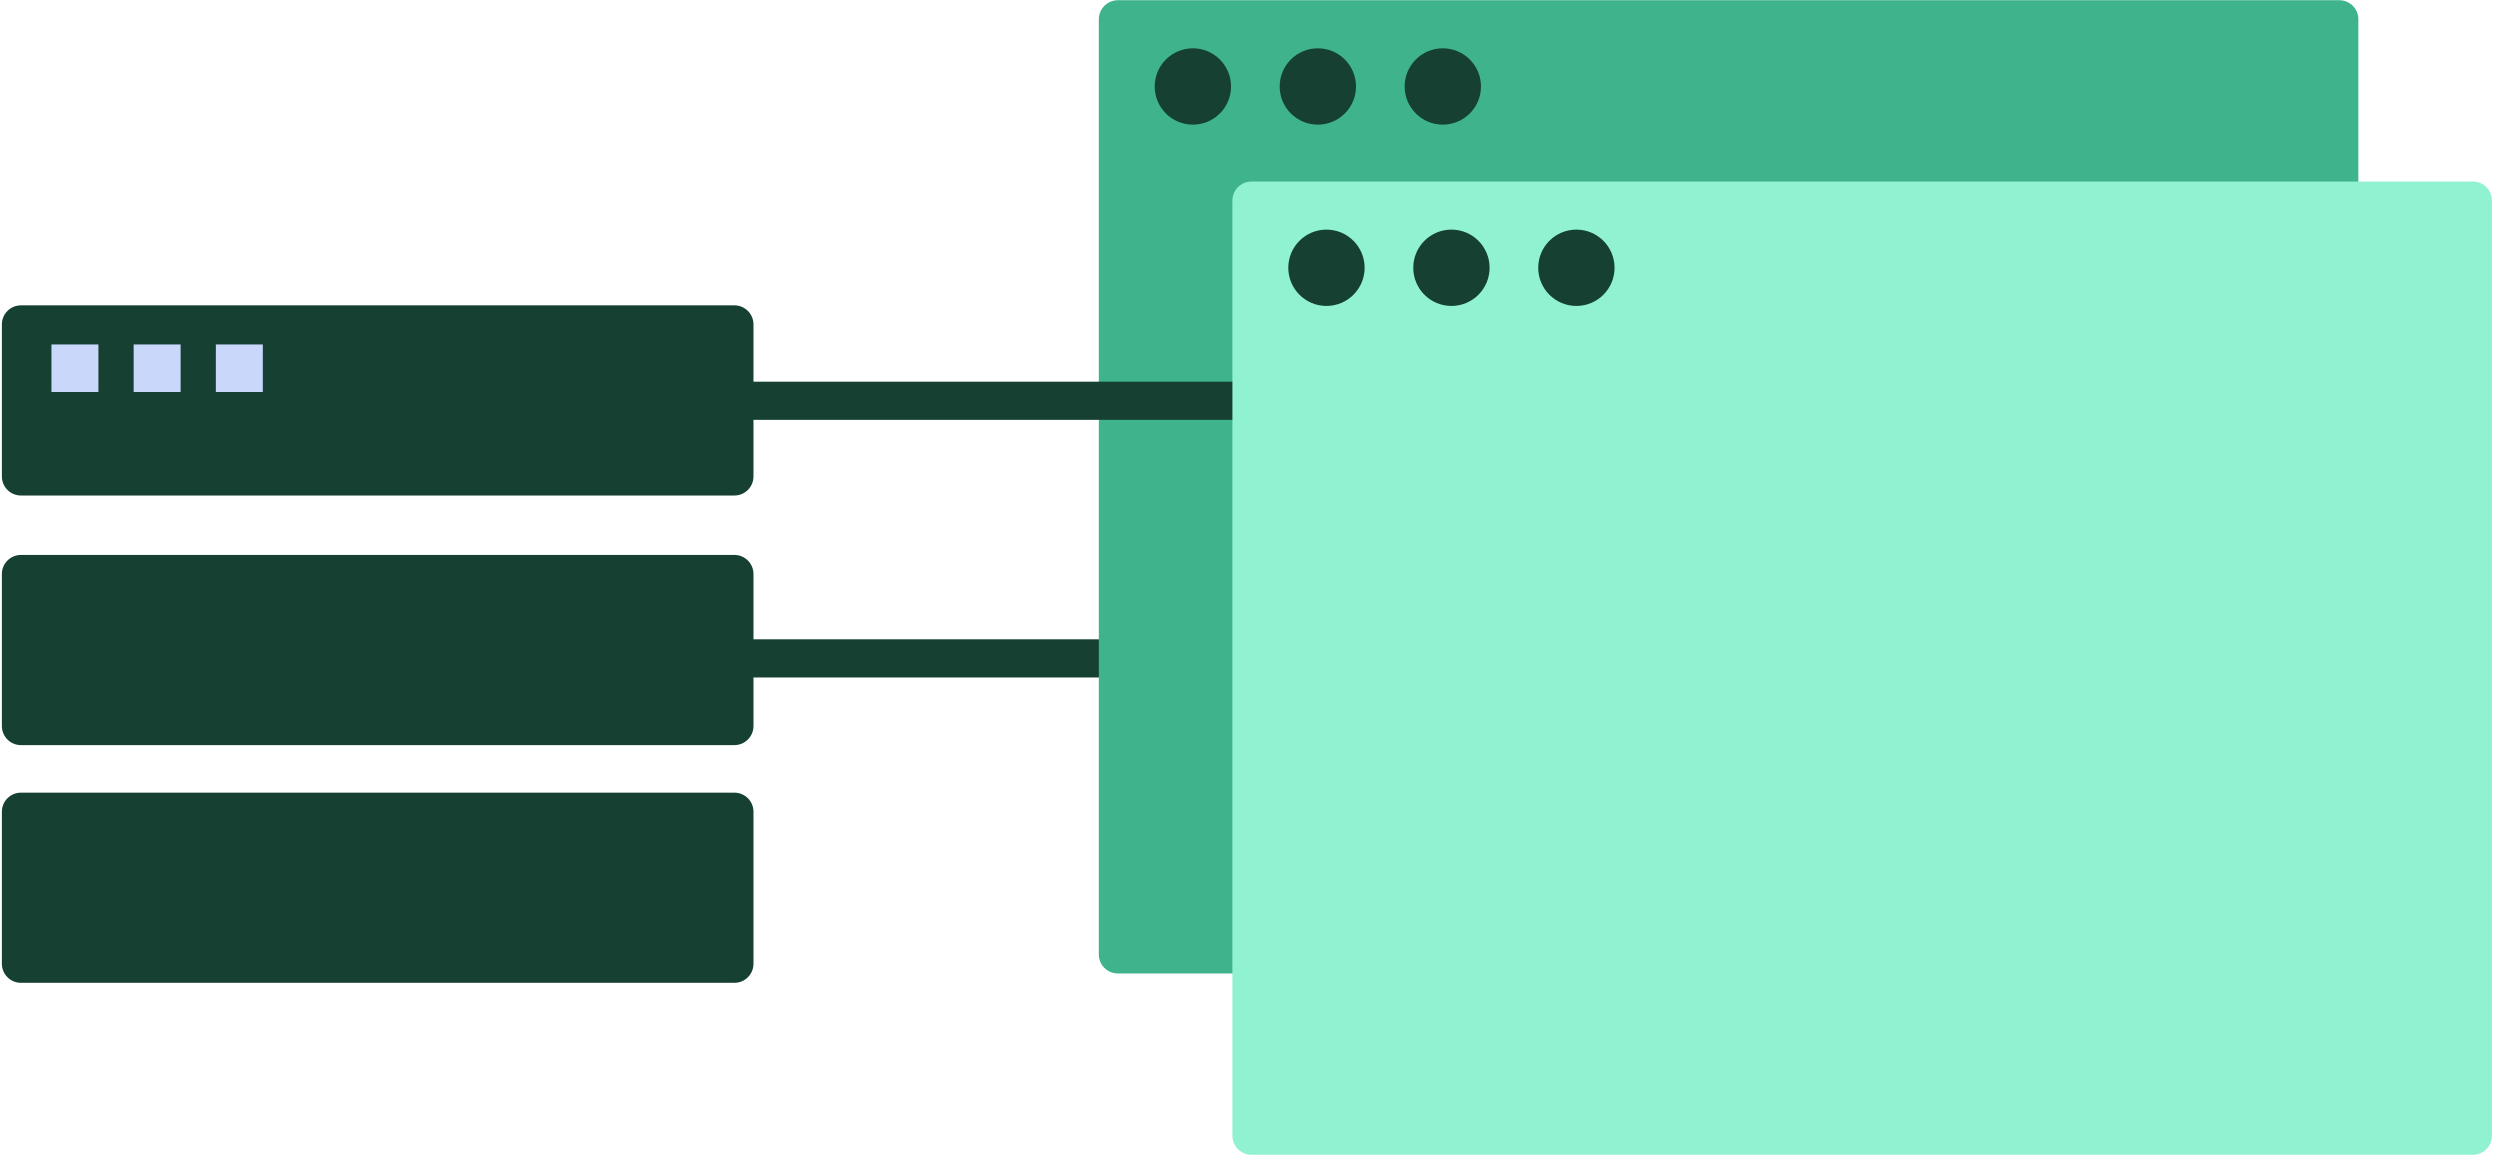 <svg height="122" viewBox="0 0 262 122" width="262" xmlns="http://www.w3.org/2000/svg"><g fill="none" fill-rule="evenodd"><path d="m70 67h84v4h-84z" fill="#164032"/><g transform="translate(0 32)"><path d="m2.196 0h74.769c1.105 0 2 .895 2 2v15.93c0 1.105-.895 2-2 2h-74.769c-1.105 0-2-.895-2-2v-15.93c0-1.105.895-2 2-2zm0 26.158h74.769c1.105 0 2 .895 2 2v15.93c0 1.105-.895 2-2 2h-74.769c-1.105 0-2-.895-2-2v-15.93c0-1.105.895-2 2-2zm0 24.912h74.769c1.105 0 2 .895 2 2v15.93c0 1.105-.895 2-2 2h-74.769c-1.105 0-2-.895-2-2v-15.93c0-1.105.895-2 2-2z" fill="#164032"/><path d="m5.391 4.098h4.923v4.982h-4.923zm8.615 0h4.923v4.982h-4.923zm8.615 0h4.923v4.982h-4.923z" fill="#c8d7fa"/></g><g transform="translate(115)"><path d="m2.156 102.022h128c1.105 0 2-.895 2-2v-98c0-1.105-.895-2-2-2h-128c-1.105 0-2 .895-2 2v98c0 1.105.895 2 2 2z" fill="#3eb38c"/><g fill="#164032" transform="translate(6 5)"><path d="m8.013 4.063c0 2.209-1.79 4-4 4-2.209 0-4-1.791-4-4s1.791-4 4-4c2.209 0 4 1.791 4 4"/><path d="m21.11 4.063c0 2.209-1.791 4-4 4-2.209 0-4-1.791-4-4s1.79-4 4-4c2.209 0 4 1.791 4 4"/><path d="m34.206 4.063c0 2.209-1.791 4-4 4-2.209 0-4-1.791-4-4s1.791-4 4-4c2.209 0 4 1.791 4 4"/></g></g><path d="m70 40h84v4h-84z" fill="#164032"/><g transform="translate(129 19)"><path d="m2.156 102.022h128c1.105 0 2-.895 2-2v-98c0-1.105-.895-2-2-2h-128c-1.105 0-2 .895-2 2v98c0 1.105.895 2 2 2z" fill="#91f2d2"/><g fill="#164032" transform="translate(6 5)"><path d="m8.013 4.063c0 2.209-1.79 4-4 4-2.209 0-4-1.791-4-4s1.791-4 4-4c2.209 0 4 1.791 4 4"/><path d="m21.11 4.063c0 2.209-1.791 4-4 4-2.209 0-4-1.791-4-4s1.79-4 4-4c2.209 0 4 1.791 4 4"/><path d="m34.206 4.063c0 2.209-1.791 4-4 4-2.209 0-4-1.791-4-4s1.791-4 4-4c2.209 0 4 1.791 4 4"/></g></g></g></svg>